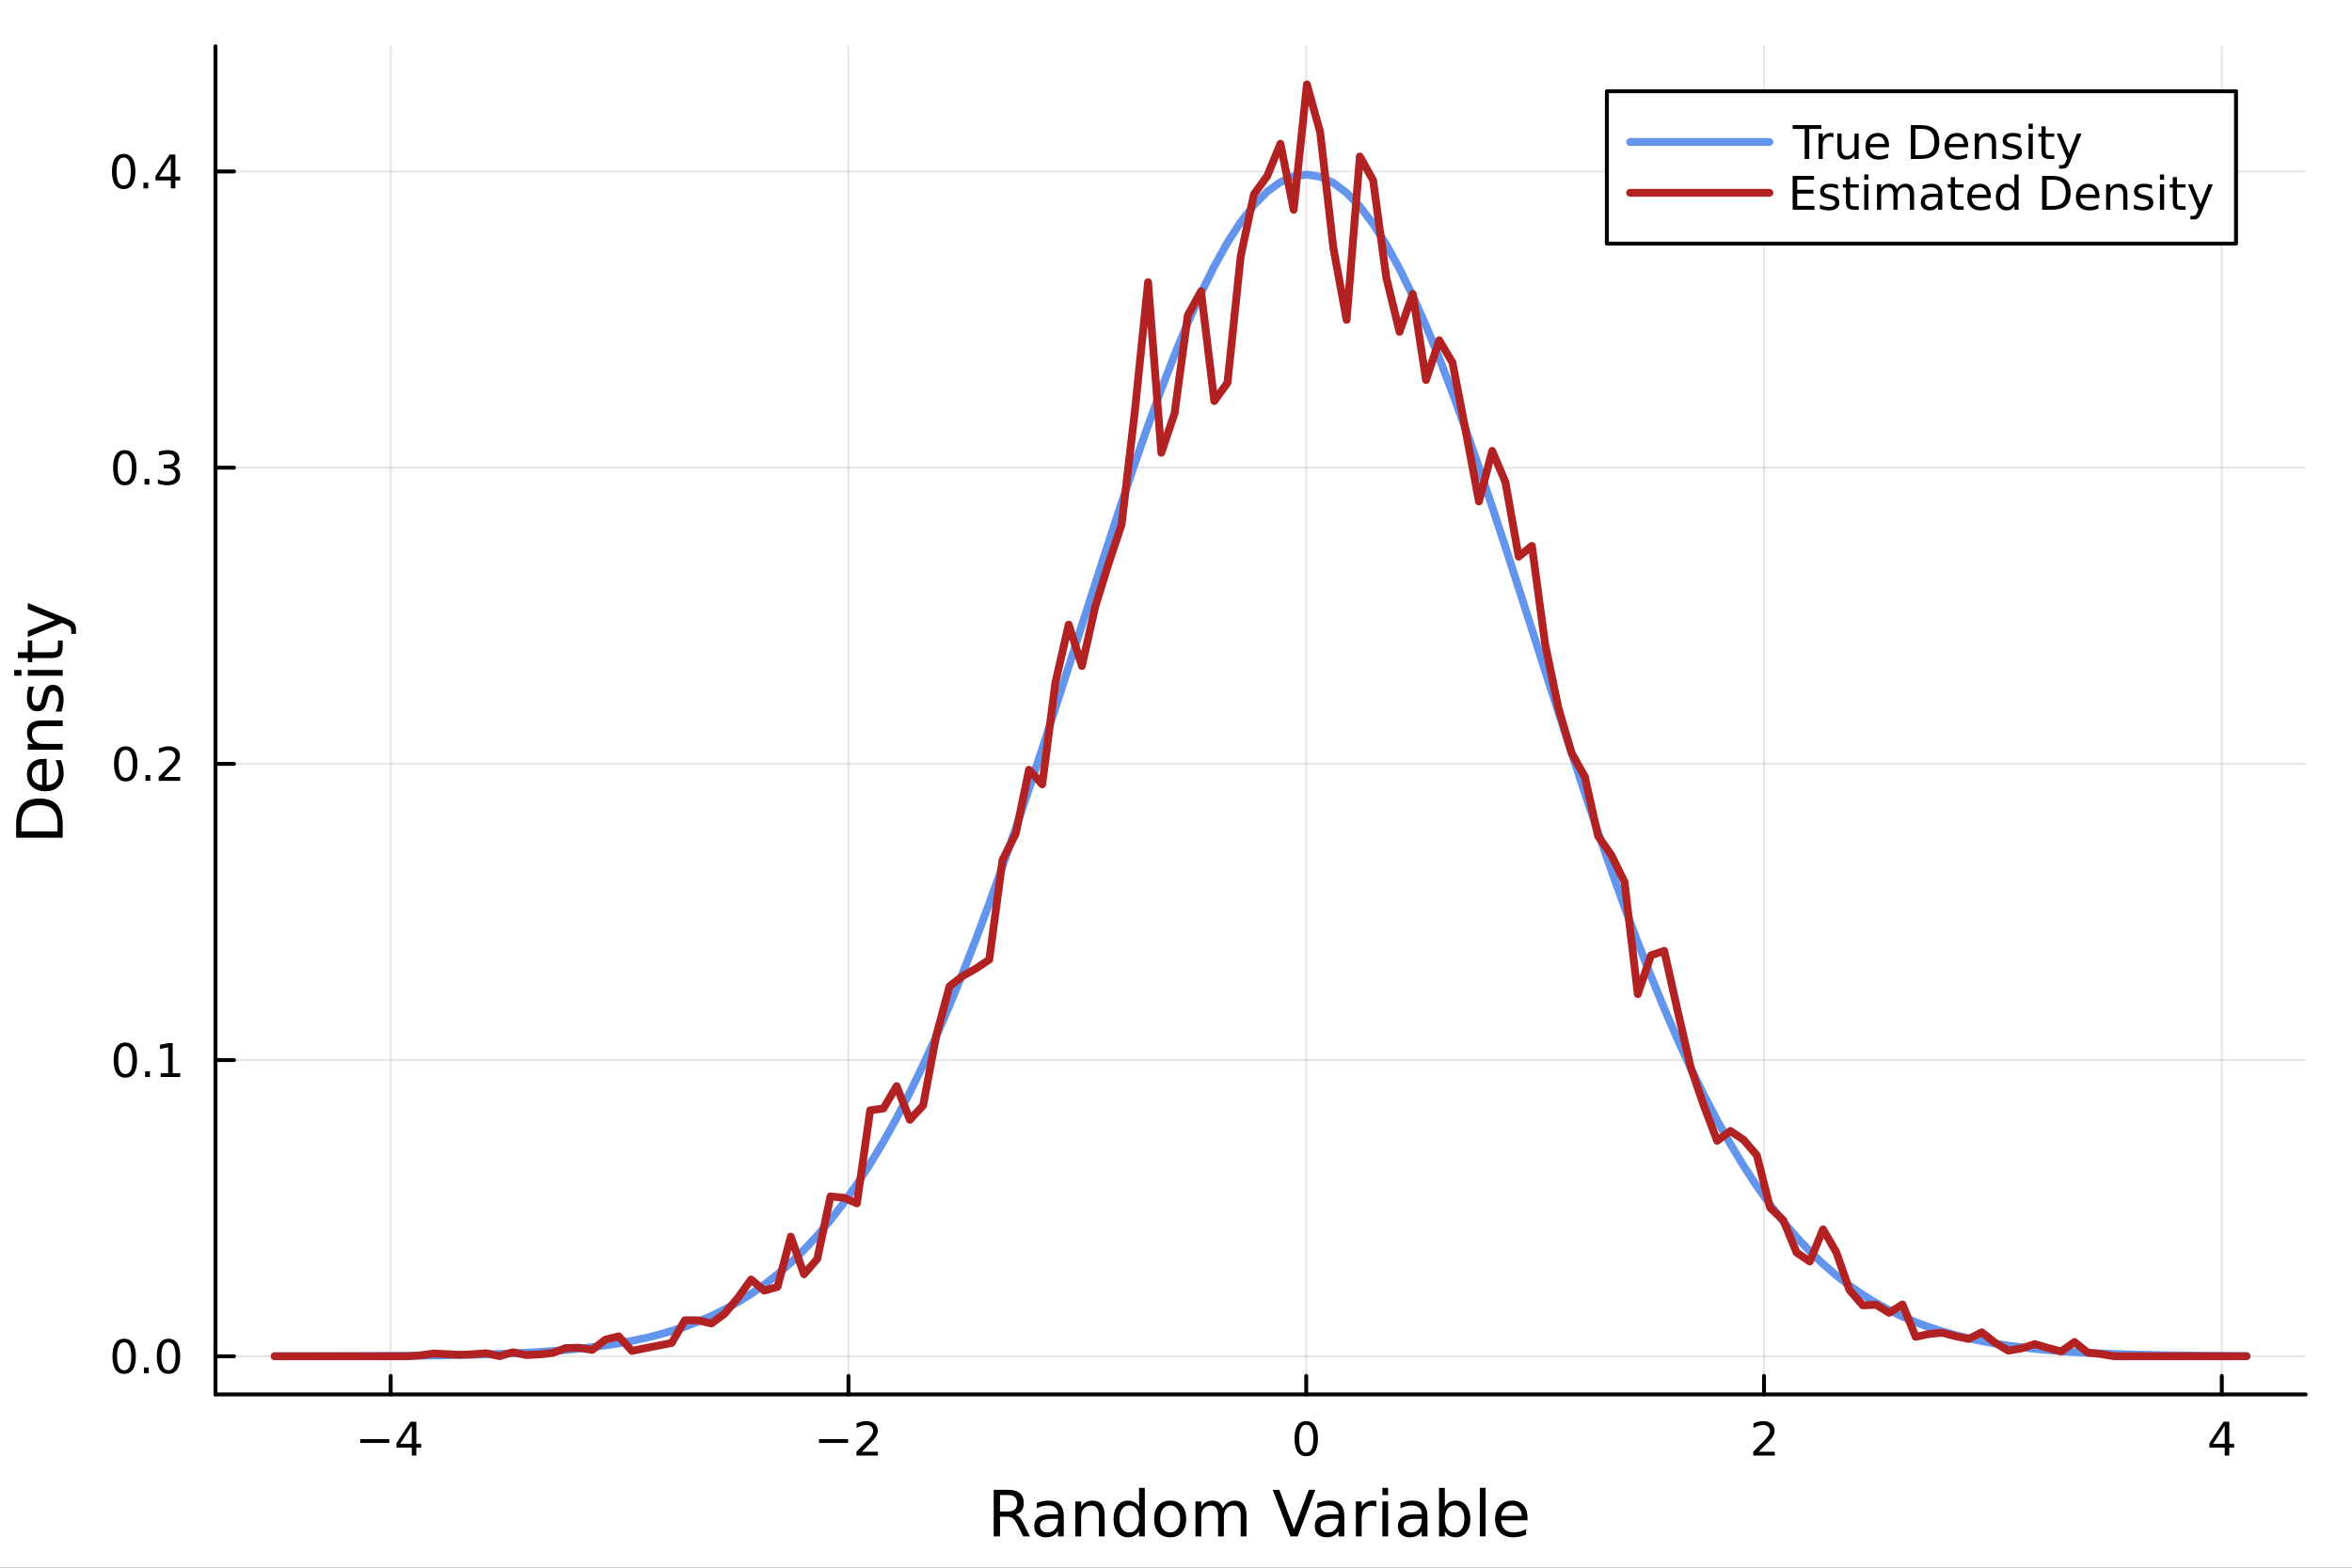 <?xml version="1.0" encoding="utf-8"?>
<svg xmlns="http://www.w3.org/2000/svg" xmlns:xlink="http://www.w3.org/1999/xlink" width="600" height="400" viewBox="0 0 2400 1600">
<rect x="0" y="0" width="2400" height="1600" fill="#333333" stroke="none"/>
<defs>
  <clipPath id="clip230">
    <rect x="0" y="0" width="2400" height="1600"/>
  </clipPath>
</defs>
<path clip-path="url(#clip230)" d="M0 1600 L2400 1600 L2400 0 L0 0  Z" fill="#ffffff" fill-rule="evenodd" fill-opacity="1"/>
<defs>
  <clipPath id="clip231">
    <rect x="480" y="0" width="1681" height="1600"/>
  </clipPath>
</defs>
<path clip-path="url(#clip230)" d="M219.866 1423.18 L2352.76 1423.18 L2352.76 47.244 L219.866 47.244  Z" fill="#ffffff" fill-rule="evenodd" fill-opacity="1"/>
<defs>
  <clipPath id="clip232">
    <rect x="219" y="47" width="2134" height="1377"/>
  </clipPath>
</defs>
<polyline clip-path="url(#clip232)" style="stroke:#000000; stroke-linecap:round; stroke-linejoin:round; stroke-width:2; stroke-opacity:0.1; fill:none" points="398.667,1423.18 398.667,47.244 "/>
<polyline clip-path="url(#clip232)" style="stroke:#000000; stroke-linecap:round; stroke-linejoin:round; stroke-width:2; stroke-opacity:0.1; fill:none" points="865.781,1423.18 865.781,47.244 "/>
<polyline clip-path="url(#clip232)" style="stroke:#000000; stroke-linecap:round; stroke-linejoin:round; stroke-width:2; stroke-opacity:0.1; fill:none" points="1332.9,1423.18 1332.9,47.244 "/>
<polyline clip-path="url(#clip232)" style="stroke:#000000; stroke-linecap:round; stroke-linejoin:round; stroke-width:2; stroke-opacity:0.1; fill:none" points="1800.01,1423.18 1800.01,47.244 "/>
<polyline clip-path="url(#clip232)" style="stroke:#000000; stroke-linecap:round; stroke-linejoin:round; stroke-width:2; stroke-opacity:0.1; fill:none" points="2267.12,1423.18 2267.12,47.244 "/>
<polyline clip-path="url(#clip232)" style="stroke:#000000; stroke-linecap:round; stroke-linejoin:round; stroke-width:2; stroke-opacity:0.1; fill:none" points="219.866,1384.24 2352.76,1384.24 "/>
<polyline clip-path="url(#clip232)" style="stroke:#000000; stroke-linecap:round; stroke-linejoin:round; stroke-width:2; stroke-opacity:0.1; fill:none" points="219.866,1081.93 2352.76,1081.93 "/>
<polyline clip-path="url(#clip232)" style="stroke:#000000; stroke-linecap:round; stroke-linejoin:round; stroke-width:2; stroke-opacity:0.1; fill:none" points="219.866,779.617 2352.76,779.617 "/>
<polyline clip-path="url(#clip232)" style="stroke:#000000; stroke-linecap:round; stroke-linejoin:round; stroke-width:2; stroke-opacity:0.1; fill:none" points="219.866,477.306 2352.76,477.306 "/>
<polyline clip-path="url(#clip232)" style="stroke:#000000; stroke-linecap:round; stroke-linejoin:round; stroke-width:2; stroke-opacity:0.1; fill:none" points="219.866,174.995 2352.76,174.995 "/>
<polyline clip-path="url(#clip230)" style="stroke:#000000; stroke-linecap:round; stroke-linejoin:round; stroke-width:4; stroke-opacity:1; fill:none" points="219.866,1423.18 2352.76,1423.18 "/>
<polyline clip-path="url(#clip230)" style="stroke:#000000; stroke-linecap:round; stroke-linejoin:round; stroke-width:4; stroke-opacity:1; fill:none" points="398.667,1423.18 398.667,1404.28 "/>
<polyline clip-path="url(#clip230)" style="stroke:#000000; stroke-linecap:round; stroke-linejoin:round; stroke-width:4; stroke-opacity:1; fill:none" points="865.781,1423.18 865.781,1404.28 "/>
<polyline clip-path="url(#clip230)" style="stroke:#000000; stroke-linecap:round; stroke-linejoin:round; stroke-width:4; stroke-opacity:1; fill:none" points="1332.9,1423.18 1332.9,1404.28 "/>
<polyline clip-path="url(#clip230)" style="stroke:#000000; stroke-linecap:round; stroke-linejoin:round; stroke-width:4; stroke-opacity:1; fill:none" points="1800.01,1423.18 1800.01,1404.28 "/>
<polyline clip-path="url(#clip230)" style="stroke:#000000; stroke-linecap:round; stroke-linejoin:round; stroke-width:4; stroke-opacity:1; fill:none" points="2267.12,1423.18 2267.12,1404.28 "/>
<path clip-path="url(#clip230)" d="M367.568 1468.75 L397.243 1468.75 L397.243 1472.69 L367.568 1472.69 L367.568 1468.75 Z" fill="#000000" fill-rule="nonzero" fill-opacity="1" /><path clip-path="url(#clip230)" d="M420.183 1455.09 L408.378 1473.54 L420.183 1473.54 L420.183 1455.09 M418.956 1451.02 L424.836 1451.02 L424.836 1473.54 L429.766 1473.54 L429.766 1477.43 L424.836 1477.43 L424.836 1485.58 L420.183 1485.58 L420.183 1477.43 L404.581 1477.43 L404.581 1472.92 L418.956 1451.02 Z" fill="#000000" fill-rule="nonzero" fill-opacity="1" /><path clip-path="url(#clip230)" d="M835.723 1468.75 L865.399 1468.75 L865.399 1472.69 L835.723 1472.69 L835.723 1468.75 Z" fill="#000000" fill-rule="nonzero" fill-opacity="1" /><path clip-path="url(#clip230)" d="M879.519 1481.64 L895.839 1481.64 L895.839 1485.58 L873.894 1485.58 L873.894 1481.64 Q876.556 1478.89 881.14 1474.26 Q885.746 1469.61 886.927 1468.27 Q889.172 1465.74 890.052 1464.01 Q890.955 1462.25 890.955 1460.56 Q890.955 1457.8 889.01 1456.07 Q887.089 1454.33 883.987 1454.33 Q881.788 1454.33 879.334 1455.09 Q876.904 1455.86 874.126 1457.41 L874.126 1452.69 Q876.95 1451.55 879.404 1450.97 Q881.857 1450.39 883.894 1450.39 Q889.265 1450.39 892.459 1453.08 Q895.654 1455.77 895.654 1460.26 Q895.654 1462.39 894.843 1464.31 Q894.056 1466.2 891.95 1468.8 Q891.371 1469.47 888.269 1472.69 Q885.167 1475.88 879.519 1481.64 Z" fill="#000000" fill-rule="nonzero" fill-opacity="1" /><path clip-path="url(#clip230)" d="M1332.9 1454.1 Q1329.28 1454.1 1327.46 1457.66 Q1325.65 1461.2 1325.65 1468.33 Q1325.65 1475.44 1327.46 1479.01 Q1329.28 1482.55 1332.9 1482.55 Q1336.53 1482.55 1338.33 1479.01 Q1340.16 1475.44 1340.16 1468.33 Q1340.16 1461.2 1338.33 1457.66 Q1336.53 1454.1 1332.9 1454.1 M1332.9 1450.39 Q1338.71 1450.39 1341.76 1455 Q1344.84 1459.58 1344.84 1468.33 Q1344.84 1477.06 1341.76 1481.67 Q1338.71 1486.25 1332.9 1486.25 Q1327.08 1486.25 1324.01 1481.67 Q1320.95 1477.06 1320.95 1468.33 Q1320.95 1459.58 1324.01 1455 Q1327.08 1450.39 1332.9 1450.39 Z" fill="#000000" fill-rule="nonzero" fill-opacity="1" /><path clip-path="url(#clip230)" d="M1794.66 1481.64 L1810.98 1481.64 L1810.98 1485.58 L1789.04 1485.58 L1789.04 1481.64 Q1791.7 1478.89 1796.28 1474.26 Q1800.89 1469.61 1802.07 1468.27 Q1804.31 1465.74 1805.19 1464.01 Q1806.1 1462.25 1806.1 1460.56 Q1806.1 1457.8 1804.15 1456.07 Q1802.23 1454.33 1799.13 1454.33 Q1796.93 1454.33 1794.48 1455.09 Q1792.05 1455.86 1789.27 1457.41 L1789.27 1452.69 Q1792.09 1451.55 1794.55 1450.97 Q1797 1450.39 1799.04 1450.39 Q1804.41 1450.39 1807.6 1453.08 Q1810.8 1455.77 1810.8 1460.26 Q1810.8 1462.39 1809.99 1464.31 Q1809.2 1466.2 1807.09 1468.8 Q1806.51 1469.47 1803.41 1472.69 Q1800.31 1475.88 1794.66 1481.64 Z" fill="#000000" fill-rule="nonzero" fill-opacity="1" /><path clip-path="url(#clip230)" d="M2270.13 1455.09 L2258.33 1473.54 L2270.13 1473.54 L2270.13 1455.09 M2268.91 1451.02 L2274.79 1451.02 L2274.79 1473.54 L2279.72 1473.54 L2279.72 1477.43 L2274.79 1477.43 L2274.79 1485.58 L2270.13 1485.58 L2270.13 1477.43 L2254.53 1477.43 L2254.53 1472.92 L2268.91 1451.02 Z" fill="#000000" fill-rule="nonzero" fill-opacity="1" /><path clip-path="url(#clip230)" d="M1036.52 1545.76 Q1038.59 1546.46 1040.53 1548.76 Q1042.5 1551.05 1044.48 1555.06 L1051 1568.04 L1044.1 1568.04 L1038.02 1555.85 Q1035.66 1551.08 1033.43 1549.52 Q1031.24 1547.96 1027.42 1547.96 L1020.42 1547.96 L1020.42 1568.04 L1013.99 1568.04 L1013.99 1520.52 L1028.5 1520.52 Q1036.65 1520.52 1040.66 1523.93 Q1044.67 1527.34 1044.67 1534.21 Q1044.67 1538.7 1042.57 1541.66 Q1040.5 1544.62 1036.52 1545.76 M1020.42 1525.81 L1020.42 1542.68 L1028.5 1542.68 Q1033.15 1542.68 1035.5 1540.54 Q1037.89 1538.38 1037.89 1534.21 Q1037.89 1530.04 1035.5 1527.94 Q1033.15 1525.81 1028.5 1525.81 L1020.42 1525.81 Z" fill="#000000" fill-rule="nonzero" fill-opacity="1" /><path clip-path="url(#clip230)" d="M1073.79 1550.12 Q1066.69 1550.12 1063.96 1551.75 Q1061.22 1553.37 1061.22 1557.29 Q1061.22 1560.4 1063.26 1562.25 Q1065.33 1564.07 1068.86 1564.07 Q1073.73 1564.07 1076.66 1560.63 Q1079.62 1557.16 1079.62 1551.43 L1079.62 1550.12 L1073.79 1550.12 M1085.47 1547.71 L1085.47 1568.04 L1079.62 1568.04 L1079.62 1562.63 Q1077.61 1565.88 1074.62 1567.44 Q1071.63 1568.97 1067.3 1568.97 Q1061.82 1568.97 1058.58 1565.91 Q1055.36 1562.82 1055.36 1557.67 Q1055.36 1551.65 1059.37 1548.6 Q1063.42 1545.54 1071.4 1545.54 L1079.62 1545.54 L1079.62 1544.97 Q1079.62 1540.93 1076.94 1538.73 Q1074.3 1536.5 1069.5 1536.5 Q1066.44 1536.5 1063.54 1537.23 Q1060.65 1537.97 1057.97 1539.43 L1057.97 1534.02 Q1061.19 1532.78 1064.21 1532.17 Q1067.24 1531.54 1070.1 1531.54 Q1077.83 1531.54 1081.65 1535.55 Q1085.47 1539.56 1085.47 1547.71 Z" fill="#000000" fill-rule="nonzero" fill-opacity="1" /><path clip-path="url(#clip230)" d="M1127.17 1546.53 L1127.17 1568.04 L1121.31 1568.04 L1121.31 1546.72 Q1121.31 1541.66 1119.34 1539.14 Q1117.37 1536.63 1113.42 1536.63 Q1108.68 1536.63 1105.94 1539.65 Q1103.2 1542.68 1103.2 1547.9 L1103.2 1568.04 L1097.31 1568.04 L1097.31 1532.4 L1103.2 1532.4 L1103.2 1537.93 Q1105.3 1534.72 1108.13 1533.13 Q1111 1531.54 1114.72 1531.54 Q1120.87 1531.54 1124.02 1535.36 Q1127.17 1539.14 1127.17 1546.53 Z" fill="#000000" fill-rule="nonzero" fill-opacity="1" /><path clip-path="url(#clip230)" d="M1162.31 1537.81 L1162.31 1518.52 L1168.16 1518.52 L1168.16 1568.04 L1162.31 1568.04 L1162.31 1562.7 Q1160.46 1565.88 1157.63 1567.44 Q1154.83 1568.97 1150.88 1568.97 Q1144.42 1568.97 1140.35 1563.81 Q1136.3 1558.65 1136.3 1550.25 Q1136.3 1541.85 1140.35 1536.69 Q1144.42 1531.54 1150.88 1531.54 Q1154.83 1531.54 1157.63 1533.1 Q1160.46 1534.62 1162.31 1537.81 M1142.35 1550.25 Q1142.35 1556.71 1144.99 1560.4 Q1147.67 1564.07 1152.31 1564.07 Q1156.96 1564.07 1159.63 1560.4 Q1162.31 1556.71 1162.31 1550.25 Q1162.31 1543.79 1159.63 1540.13 Q1156.96 1536.44 1152.31 1536.44 Q1147.67 1536.44 1144.99 1540.13 Q1142.35 1543.79 1142.35 1550.25 Z" fill="#000000" fill-rule="nonzero" fill-opacity="1" /><path clip-path="url(#clip230)" d="M1194.04 1536.5 Q1189.33 1536.5 1186.59 1540.19 Q1183.86 1543.85 1183.86 1550.25 Q1183.86 1556.65 1186.56 1560.34 Q1189.3 1564 1194.04 1564 Q1198.72 1564 1201.46 1560.31 Q1204.19 1556.62 1204.19 1550.25 Q1204.19 1543.92 1201.46 1540.23 Q1198.72 1536.5 1194.04 1536.5 M1194.04 1531.54 Q1201.68 1531.54 1206.04 1536.5 Q1210.4 1541.47 1210.4 1550.25 Q1210.4 1559 1206.04 1564 Q1201.68 1568.97 1194.04 1568.97 Q1186.37 1568.97 1182.01 1564 Q1177.68 1559 1177.68 1550.25 Q1177.68 1541.47 1182.01 1536.5 Q1186.37 1531.54 1194.04 1531.54 Z" fill="#000000" fill-rule="nonzero" fill-opacity="1" /><path clip-path="url(#clip230)" d="M1247.86 1539.24 Q1250.06 1535.29 1253.11 1533.41 Q1256.17 1531.54 1260.31 1531.54 Q1265.88 1531.54 1268.9 1535.45 Q1271.92 1539.33 1271.92 1546.53 L1271.92 1568.04 L1266.04 1568.04 L1266.04 1546.72 Q1266.04 1541.59 1264.22 1539.11 Q1262.41 1536.63 1258.68 1536.63 Q1254.13 1536.63 1251.49 1539.65 Q1248.85 1542.68 1248.85 1547.9 L1248.85 1568.04 L1242.96 1568.04 L1242.96 1546.72 Q1242.96 1541.56 1241.15 1539.11 Q1239.33 1536.63 1235.54 1536.63 Q1231.06 1536.63 1228.41 1539.68 Q1225.77 1542.71 1225.77 1547.9 L1225.77 1568.04 L1219.88 1568.04 L1219.88 1532.4 L1225.77 1532.4 L1225.77 1537.93 Q1227.78 1534.66 1230.58 1533.1 Q1233.38 1531.54 1237.23 1531.54 Q1241.11 1531.54 1243.82 1533.51 Q1246.56 1535.48 1247.86 1539.24 Z" fill="#000000" fill-rule="nonzero" fill-opacity="1" /><path clip-path="url(#clip230)" d="M1316.83 1568.04 L1298.69 1520.52 L1305.41 1520.52 L1320.46 1560.53 L1335.55 1520.52 L1342.23 1520.52 L1324.12 1568.04 L1316.83 1568.04 Z" fill="#000000" fill-rule="nonzero" fill-opacity="1" /><path clip-path="url(#clip230)" d="M1360.06 1550.12 Q1352.96 1550.12 1350.22 1551.75 Q1347.49 1553.37 1347.49 1557.29 Q1347.49 1560.4 1349.52 1562.25 Q1351.59 1564.07 1355.12 1564.07 Q1359.99 1564.07 1362.92 1560.63 Q1365.88 1557.16 1365.88 1551.43 L1365.88 1550.12 L1360.06 1550.12 M1371.74 1547.71 L1371.74 1568.04 L1365.88 1568.04 L1365.88 1562.63 Q1363.88 1565.88 1360.89 1567.44 Q1357.89 1568.97 1353.56 1568.97 Q1348.09 1568.97 1344.84 1565.91 Q1341.63 1562.82 1341.63 1557.67 Q1341.63 1551.65 1345.64 1548.6 Q1349.68 1545.54 1357.67 1545.54 L1365.88 1545.54 L1365.88 1544.97 Q1365.88 1540.93 1363.21 1538.73 Q1360.57 1536.5 1355.76 1536.5 Q1352.71 1536.5 1349.81 1537.23 Q1346.91 1537.97 1344.24 1539.43 L1344.24 1534.02 Q1347.45 1532.78 1350.48 1532.17 Q1353.5 1531.54 1356.37 1531.54 Q1364.1 1531.54 1367.92 1535.55 Q1371.74 1539.56 1371.74 1547.71 Z" fill="#000000" fill-rule="nonzero" fill-opacity="1" /><path clip-path="url(#clip230)" d="M1404.46 1537.87 Q1403.47 1537.3 1402.29 1537.04 Q1401.15 1536.76 1399.75 1536.76 Q1394.78 1536.76 1392.11 1540 Q1389.47 1543.22 1389.47 1549.27 L1389.47 1568.04 L1383.58 1568.04 L1383.58 1532.4 L1389.47 1532.4 L1389.47 1537.93 Q1391.31 1534.69 1394.27 1533.13 Q1397.23 1531.54 1401.47 1531.54 Q1402.07 1531.54 1402.8 1531.63 Q1403.54 1531.7 1404.43 1531.85 L1404.46 1537.87 Z" fill="#000000" fill-rule="nonzero" fill-opacity="1" /><path clip-path="url(#clip230)" d="M1410.6 1532.4 L1416.46 1532.4 L1416.46 1568.04 L1410.6 1568.04 L1410.6 1532.4 M1410.6 1518.52 L1416.46 1518.52 L1416.46 1525.93 L1410.6 1525.93 L1410.6 1518.52 Z" fill="#000000" fill-rule="nonzero" fill-opacity="1" /><path clip-path="url(#clip230)" d="M1444.91 1550.12 Q1437.81 1550.12 1435.08 1551.75 Q1432.34 1553.37 1432.34 1557.29 Q1432.34 1560.4 1434.38 1562.25 Q1436.45 1564.07 1439.98 1564.07 Q1444.85 1564.07 1447.78 1560.63 Q1450.74 1557.16 1450.74 1551.43 L1450.74 1550.12 L1444.91 1550.12 M1456.59 1547.71 L1456.59 1568.04 L1450.74 1568.04 L1450.74 1562.63 Q1448.73 1565.88 1445.74 1567.44 Q1442.75 1568.97 1438.42 1568.97 Q1432.95 1568.97 1429.7 1565.91 Q1426.48 1562.82 1426.48 1557.67 Q1426.48 1551.65 1430.49 1548.6 Q1434.54 1545.54 1442.53 1545.54 L1450.74 1545.54 L1450.74 1544.97 Q1450.74 1540.93 1448.06 1538.73 Q1445.42 1536.5 1440.62 1536.5 Q1437.56 1536.5 1434.66 1537.23 Q1431.77 1537.97 1429.09 1539.43 L1429.09 1534.02 Q1432.31 1532.78 1435.33 1532.17 Q1438.36 1531.54 1441.22 1531.54 Q1448.95 1531.54 1452.77 1535.55 Q1456.59 1539.56 1456.59 1547.71 Z" fill="#000000" fill-rule="nonzero" fill-opacity="1" /><path clip-path="url(#clip230)" d="M1494.25 1550.25 Q1494.25 1543.79 1491.57 1540.13 Q1488.93 1536.44 1484.28 1536.44 Q1479.64 1536.44 1476.96 1540.13 Q1474.32 1543.79 1474.32 1550.25 Q1474.32 1556.71 1476.96 1560.4 Q1479.64 1564.07 1484.28 1564.07 Q1488.93 1564.07 1491.57 1560.4 Q1494.25 1556.71 1494.25 1550.25 M1474.32 1537.81 Q1476.17 1534.62 1478.97 1533.1 Q1481.8 1531.54 1485.72 1531.54 Q1492.21 1531.54 1496.25 1536.69 Q1500.33 1541.85 1500.33 1550.25 Q1500.33 1558.65 1496.25 1563.81 Q1492.21 1568.97 1485.72 1568.97 Q1481.8 1568.97 1478.97 1567.44 Q1476.17 1565.88 1474.32 1562.7 L1474.32 1568.04 L1468.43 1568.04 L1468.43 1518.52 L1474.32 1518.52 L1474.32 1537.81 Z" fill="#000000" fill-rule="nonzero" fill-opacity="1" /><path clip-path="url(#clip230)" d="M1510.03 1518.52 L1515.89 1518.52 L1515.89 1568.04 L1510.03 1568.04 L1510.03 1518.52 Z" fill="#000000" fill-rule="nonzero" fill-opacity="1" /><path clip-path="url(#clip230)" d="M1558.64 1548.76 L1558.64 1551.62 L1531.71 1551.62 Q1532.09 1557.67 1535.34 1560.85 Q1538.62 1564 1544.44 1564 Q1547.81 1564 1550.97 1563.17 Q1554.15 1562.35 1557.27 1560.69 L1557.27 1566.23 Q1554.12 1567.57 1550.81 1568.27 Q1547.5 1568.97 1544.09 1568.97 Q1535.56 1568.97 1530.56 1564 Q1525.6 1559.04 1525.6 1550.57 Q1525.6 1541.82 1530.31 1536.69 Q1535.05 1531.54 1543.07 1531.54 Q1550.27 1531.54 1554.43 1536.18 Q1558.64 1540.8 1558.64 1548.76 M1552.78 1547.04 Q1552.72 1542.23 1550.07 1539.37 Q1547.46 1536.5 1543.14 1536.5 Q1538.23 1536.5 1535.27 1539.27 Q1532.35 1542.04 1531.9 1547.07 L1552.78 1547.04 Z" fill="#000000" fill-rule="nonzero" fill-opacity="1" /><polyline clip-path="url(#clip230)" style="stroke:#000000; stroke-linecap:round; stroke-linejoin:round; stroke-width:4; stroke-opacity:1; fill:none" points="219.866,1423.18 219.866,47.244 "/>
<polyline clip-path="url(#clip230)" style="stroke:#000000; stroke-linecap:round; stroke-linejoin:round; stroke-width:4; stroke-opacity:1; fill:none" points="219.866,1384.24 238.764,1384.24 "/>
<polyline clip-path="url(#clip230)" style="stroke:#000000; stroke-linecap:round; stroke-linejoin:round; stroke-width:4; stroke-opacity:1; fill:none" points="219.866,1081.93 238.764,1081.93 "/>
<polyline clip-path="url(#clip230)" style="stroke:#000000; stroke-linecap:round; stroke-linejoin:round; stroke-width:4; stroke-opacity:1; fill:none" points="219.866,779.617 238.764,779.617 "/>
<polyline clip-path="url(#clip230)" style="stroke:#000000; stroke-linecap:round; stroke-linejoin:round; stroke-width:4; stroke-opacity:1; fill:none" points="219.866,477.306 238.764,477.306 "/>
<polyline clip-path="url(#clip230)" style="stroke:#000000; stroke-linecap:round; stroke-linejoin:round; stroke-width:4; stroke-opacity:1; fill:none" points="219.866,174.995 238.764,174.995 "/>
<path clip-path="url(#clip230)" d="M126.691 1370.04 Q123.08 1370.04 121.251 1373.6 Q119.445 1377.14 119.445 1384.27 Q119.445 1391.38 121.251 1394.94 Q123.08 1398.49 126.691 1398.49 Q130.325 1398.49 132.13 1394.94 Q133.959 1391.38 133.959 1384.27 Q133.959 1377.14 132.13 1373.6 Q130.325 1370.04 126.691 1370.04 M126.691 1366.33 Q132.501 1366.33 135.556 1370.94 Q138.635 1375.52 138.635 1384.27 Q138.635 1393 135.556 1397.61 Q132.501 1402.19 126.691 1402.19 Q120.88 1402.19 117.802 1397.61 Q114.746 1393 114.746 1384.27 Q114.746 1375.52 117.802 1370.94 Q120.88 1366.33 126.691 1366.33 Z" fill="#000000" fill-rule="nonzero" fill-opacity="1" /><path clip-path="url(#clip230)" d="M146.853 1395.64 L151.737 1395.64 L151.737 1401.52 L146.853 1401.52 L146.853 1395.64 Z" fill="#000000" fill-rule="nonzero" fill-opacity="1" /><path clip-path="url(#clip230)" d="M171.922 1370.04 Q168.311 1370.04 166.482 1373.6 Q164.677 1377.14 164.677 1384.27 Q164.677 1391.38 166.482 1394.94 Q168.311 1398.49 171.922 1398.49 Q175.556 1398.49 177.362 1394.94 Q179.19 1391.38 179.19 1384.27 Q179.19 1377.14 177.362 1373.6 Q175.556 1370.04 171.922 1370.04 M171.922 1366.33 Q177.732 1366.33 180.788 1370.94 Q183.866 1375.52 183.866 1384.27 Q183.866 1393 180.788 1397.61 Q177.732 1402.19 171.922 1402.19 Q166.112 1402.19 163.033 1397.61 Q159.978 1393 159.978 1384.27 Q159.978 1375.52 163.033 1370.94 Q166.112 1366.33 171.922 1366.33 Z" fill="#000000" fill-rule="nonzero" fill-opacity="1" /><path clip-path="url(#clip230)" d="M127.917 1067.73 Q124.306 1067.73 122.478 1071.29 Q120.672 1074.83 120.672 1081.96 Q120.672 1089.07 122.478 1092.63 Q124.306 1096.18 127.917 1096.18 Q131.552 1096.18 133.357 1092.63 Q135.186 1089.07 135.186 1081.96 Q135.186 1074.83 133.357 1071.29 Q131.552 1067.73 127.917 1067.73 M127.917 1064.02 Q133.728 1064.02 136.783 1068.63 Q139.862 1073.21 139.862 1081.96 Q139.862 1090.69 136.783 1095.3 Q133.728 1099.88 127.917 1099.88 Q122.107 1099.88 119.029 1095.3 Q115.973 1090.69 115.973 1081.96 Q115.973 1073.21 119.029 1068.63 Q122.107 1064.02 127.917 1064.02 Z" fill="#000000" fill-rule="nonzero" fill-opacity="1" /><path clip-path="url(#clip230)" d="M148.079 1093.33 L152.964 1093.33 L152.964 1099.21 L148.079 1099.21 L148.079 1093.33 Z" fill="#000000" fill-rule="nonzero" fill-opacity="1" /><path clip-path="url(#clip230)" d="M163.959 1095.27 L171.598 1095.27 L171.598 1068.91 L163.288 1070.57 L163.288 1066.31 L171.552 1064.65 L176.227 1064.65 L176.227 1095.27 L183.866 1095.27 L183.866 1099.21 L163.959 1099.21 L163.959 1095.27 Z" fill="#000000" fill-rule="nonzero" fill-opacity="1" /><path clip-path="url(#clip230)" d="M128.288 765.416 Q124.677 765.416 122.848 768.981 Q121.043 772.522 121.043 779.652 Q121.043 786.758 122.848 790.323 Q124.677 793.865 128.288 793.865 Q131.922 793.865 133.728 790.323 Q135.556 786.758 135.556 779.652 Q135.556 772.522 133.728 768.981 Q131.922 765.416 128.288 765.416 M128.288 761.712 Q134.098 761.712 137.154 766.319 Q140.232 770.902 140.232 779.652 Q140.232 788.379 137.154 792.985 Q134.098 797.569 128.288 797.569 Q122.478 797.569 119.399 792.985 Q116.343 788.379 116.343 779.652 Q116.343 770.902 119.399 766.319 Q122.478 761.712 128.288 761.712 Z" fill="#000000" fill-rule="nonzero" fill-opacity="1" /><path clip-path="url(#clip230)" d="M148.45 791.018 L153.334 791.018 L153.334 796.897 L148.45 796.897 L148.45 791.018 Z" fill="#000000" fill-rule="nonzero" fill-opacity="1" /><path clip-path="url(#clip230)" d="M167.547 792.962 L183.866 792.962 L183.866 796.897 L161.922 796.897 L161.922 792.962 Q164.584 790.207 169.167 785.578 Q173.774 780.925 174.954 779.582 Q177.2 777.059 178.079 775.323 Q178.982 773.564 178.982 771.874 Q178.982 769.12 177.038 767.383 Q175.116 765.647 172.014 765.647 Q169.815 765.647 167.362 766.411 Q164.931 767.175 162.153 768.726 L162.153 764.004 Q164.977 762.87 167.431 762.291 Q169.885 761.712 171.922 761.712 Q177.292 761.712 180.487 764.397 Q183.681 767.083 183.681 771.573 Q183.681 773.703 182.871 775.624 Q182.084 777.522 179.977 780.115 Q179.399 780.786 176.297 784.004 Q173.195 787.198 167.547 792.962 Z" fill="#000000" fill-rule="nonzero" fill-opacity="1" /><path clip-path="url(#clip230)" d="M127.339 463.105 Q123.728 463.105 121.899 466.67 Q120.093 470.211 120.093 477.341 Q120.093 484.448 121.899 488.012 Q123.728 491.554 127.339 491.554 Q130.973 491.554 132.779 488.012 Q134.607 484.448 134.607 477.341 Q134.607 470.211 132.779 466.67 Q130.973 463.105 127.339 463.105 M127.339 459.401 Q133.149 459.401 136.204 464.008 Q139.283 468.591 139.283 477.341 Q139.283 486.068 136.204 490.674 Q133.149 495.258 127.339 495.258 Q121.529 495.258 118.45 490.674 Q115.394 486.068 115.394 477.341 Q115.394 468.591 118.45 464.008 Q121.529 459.401 127.339 459.401 Z" fill="#000000" fill-rule="nonzero" fill-opacity="1" /><path clip-path="url(#clip230)" d="M147.501 488.707 L152.385 488.707 L152.385 494.586 L147.501 494.586 L147.501 488.707 Z" fill="#000000" fill-rule="nonzero" fill-opacity="1" /><path clip-path="url(#clip230)" d="M176.737 475.952 Q180.093 476.67 181.968 478.938 Q183.866 481.207 183.866 484.54 Q183.866 489.656 180.348 492.457 Q176.829 495.258 170.348 495.258 Q168.172 495.258 165.857 494.818 Q163.565 494.401 161.112 493.545 L161.112 489.031 Q163.056 490.165 165.371 490.744 Q167.686 491.322 170.209 491.322 Q174.607 491.322 176.899 489.586 Q179.214 487.85 179.214 484.54 Q179.214 481.485 177.061 479.772 Q174.931 478.036 171.112 478.036 L167.084 478.036 L167.084 474.193 L171.297 474.193 Q174.746 474.193 176.575 472.827 Q178.403 471.438 178.403 468.846 Q178.403 466.184 176.505 464.772 Q174.63 463.337 171.112 463.337 Q169.19 463.337 166.991 463.753 Q164.792 464.17 162.153 465.049 L162.153 460.883 Q164.815 460.142 167.13 459.772 Q169.468 459.401 171.528 459.401 Q176.852 459.401 179.954 461.832 Q183.056 464.239 183.056 468.36 Q183.056 471.23 181.413 473.221 Q179.769 475.188 176.737 475.952 Z" fill="#000000" fill-rule="nonzero" fill-opacity="1" /><path clip-path="url(#clip230)" d="M126.205 160.794 Q122.593 160.794 120.765 164.359 Q118.959 167.901 118.959 175.03 Q118.959 182.137 120.765 185.701 Q122.593 189.243 126.205 189.243 Q129.839 189.243 131.644 185.701 Q133.473 182.137 133.473 175.03 Q133.473 167.901 131.644 164.359 Q129.839 160.794 126.205 160.794 M126.205 157.09 Q132.015 157.09 135.07 161.697 Q138.149 166.28 138.149 175.03 Q138.149 183.757 135.07 188.363 Q132.015 192.947 126.205 192.947 Q120.394 192.947 117.316 188.363 Q114.26 183.757 114.26 175.03 Q114.26 166.28 117.316 161.697 Q120.394 157.09 126.205 157.09 Z" fill="#000000" fill-rule="nonzero" fill-opacity="1" /><path clip-path="url(#clip230)" d="M146.366 186.396 L151.251 186.396 L151.251 192.275 L146.366 192.275 L146.366 186.396 Z" fill="#000000" fill-rule="nonzero" fill-opacity="1" /><path clip-path="url(#clip230)" d="M174.283 161.79 L162.477 180.239 L174.283 180.239 L174.283 161.79 M173.056 157.715 L178.936 157.715 L178.936 180.239 L183.866 180.239 L183.866 184.127 L178.936 184.127 L178.936 192.275 L174.283 192.275 L174.283 184.127 L158.681 184.127 L158.681 179.614 L173.056 157.715 Z" fill="#000000" fill-rule="nonzero" fill-opacity="1" /><path clip-path="url(#clip230)" d="M21.768 848.522 L58.721 848.522 L58.721 840.755 Q58.721 830.92 54.265 826.369 Q49.809 821.786 40.196 821.786 Q30.648 821.786 26.224 826.369 Q21.768 830.92 21.768 840.755 L21.768 848.522 M16.484 854.951 L16.484 841.742 Q16.484 827.928 22.245 821.467 Q27.974 815.006 40.196 815.006 Q52.482 815.006 58.243 821.499 Q64.004 827.992 64.004 841.742 L64.004 854.951 L16.484 854.951 Z" fill="#000000" fill-rule="nonzero" fill-opacity="1" /><path clip-path="url(#clip230)" d="M44.716 774.52 L47.581 774.52 L47.581 801.447 Q53.628 801.065 56.811 797.819 Q59.962 794.54 59.962 788.716 Q59.962 785.342 59.134 782.191 Q58.307 779.008 56.652 775.889 L62.19 775.889 Q63.527 779.04 64.227 782.35 Q64.927 785.66 64.927 789.066 Q64.927 797.596 59.962 802.593 Q54.997 807.558 46.53 807.558 Q37.777 807.558 32.653 802.848 Q27.497 798.105 27.497 790.084 Q27.497 782.891 32.144 778.722 Q36.759 774.52 44.716 774.52 M42.997 780.377 Q38.191 780.44 35.327 783.082 Q32.462 785.692 32.462 790.021 Q32.462 794.922 35.231 797.882 Q38 800.811 43.029 801.256 L42.997 780.377 Z" fill="#000000" fill-rule="nonzero" fill-opacity="1" /><path clip-path="url(#clip230)" d="M42.488 735.276 L64.004 735.276 L64.004 741.132 L42.679 741.132 Q37.618 741.132 35.104 743.105 Q32.589 745.079 32.589 749.026 Q32.589 753.768 35.613 756.505 Q38.637 759.243 43.857 759.243 L64.004 759.243 L64.004 765.131 L28.356 765.131 L28.356 759.243 L33.894 759.243 Q30.68 757.142 29.088 754.309 Q27.497 751.445 27.497 747.721 Q27.497 741.578 31.316 738.427 Q35.104 735.276 42.488 735.276 Z" fill="#000000" fill-rule="nonzero" fill-opacity="1" /><path clip-path="url(#clip230)" d="M29.407 700.869 L34.945 700.869 Q33.672 703.352 33.035 706.025 Q32.398 708.699 32.398 711.563 Q32.398 715.924 33.735 718.12 Q35.072 720.284 37.746 720.284 Q39.783 720.284 40.96 718.725 Q42.106 717.165 43.157 712.455 L43.602 710.449 Q44.939 704.211 47.39 701.601 Q49.809 698.959 54.169 698.959 Q59.134 698.959 62.031 702.906 Q64.927 706.821 64.927 713.696 Q64.927 716.56 64.354 719.68 Q63.813 722.767 62.699 726.204 L56.652 726.204 Q58.339 722.958 59.198 719.807 Q60.026 716.656 60.026 713.569 Q60.026 709.431 58.625 707.203 Q57.193 704.975 54.615 704.975 Q52.228 704.975 50.955 706.598 Q49.681 708.19 48.504 713.632 L48.026 715.669 Q46.88 721.112 44.525 723.531 Q42.138 725.95 38 725.95 Q32.971 725.95 30.234 722.385 Q27.497 718.82 27.497 712.264 Q27.497 709.017 27.974 706.153 Q28.452 703.288 29.407 700.869 Z" fill="#000000" fill-rule="nonzero" fill-opacity="1" /><path clip-path="url(#clip230)" d="M28.356 689.634 L28.356 683.777 L64.004 683.777 L64.004 689.634 L28.356 689.634 M14.479 689.634 L14.479 683.777 L21.895 683.777 L21.895 689.634 L14.479 689.634 Z" fill="#000000" fill-rule="nonzero" fill-opacity="1" /><path clip-path="url(#clip230)" d="M18.235 665.73 L28.356 665.73 L28.356 653.667 L32.908 653.667 L32.908 665.73 L52.259 665.73 Q56.62 665.73 57.861 664.553 Q59.103 663.343 59.103 659.683 L59.103 653.667 L64.004 653.667 L64.004 659.683 Q64.004 666.462 61.49 669.04 Q58.943 671.619 52.259 671.619 L32.908 671.619 L32.908 675.915 L28.356 675.915 L28.356 671.619 L18.235 671.619 L18.235 665.73 Z" fill="#000000" fill-rule="nonzero" fill-opacity="1" /><path clip-path="url(#clip230)" d="M67.314 631.133 Q73.68 633.615 75.622 635.971 Q77.563 638.326 77.563 642.273 L77.563 646.951 L72.662 646.951 L72.662 643.514 Q72.662 641.095 71.516 639.758 Q70.37 638.421 66.105 636.798 L63.431 635.748 L28.356 650.166 L28.356 643.96 L56.238 632.82 L28.356 621.68 L28.356 615.473 L67.314 631.133 Z" fill="#000000" fill-rule="nonzero" fill-opacity="1" /><polyline clip-path="url(#clip232)" style="stroke:#6495ed; stroke-linecap:round; stroke-linejoin:round; stroke-width:8; stroke-opacity:1; fill:none" points="280.231,1384.19 293.735,1384.18 307.24,1384.16 320.744,1384.14 334.249,1384.11 347.753,1384.07 361.258,1384.03 374.762,1383.97 388.267,1383.9 401.771,1383.81 415.275,1383.7 428.78,1383.57 442.284,1383.4 455.789,1383.19 469.293,1382.94 482.798,1382.64 496.302,1382.27 509.806,1381.82 523.311,1381.27 536.815,1380.62 550.32,1379.84 563.824,1378.91 577.329,1377.8 590.833,1376.49 604.337,1374.94 617.842,1373.12 631.346,1370.99 644.851,1368.5 658.355,1365.61 671.86,1362.27 685.364,1358.4 698.868,1353.96 712.373,1348.87 725.877,1343.07 739.382,1336.47 752.886,1329.01 766.391,1320.59 779.895,1311.12 793.399,1300.54 806.904,1288.74 820.408,1275.64 833.913,1261.15 847.417,1245.2 860.922,1227.7 874.426,1208.6 887.93,1187.81 901.435,1165.31 914.939,1141.03 928.444,1114.97 941.948,1087.11 955.453,1057.46 968.957,1026.06 982.461,992.94 995.966,958.189 1009.47,921.901 1022.97,884.196 1036.48,845.222 1049.98,805.149 1063.49,764.173 1076.99,722.514 1090.5,680.413 1104,638.132 1117.51,595.951 1131.01,554.165 1144.51,513.081 1158.02,473.015 1171.52,434.288 1185.03,397.221 1198.53,362.13 1212.04,329.324 1225.54,299.099 1239.05,271.733 1252.55,247.485 1266.05,226.584 1279.56,209.235 1293.06,195.605 1306.57,185.831 1320.07,180.009 1333.58,178.198 1347.08,180.416 1360.59,186.64 1374.09,196.808 1387.59,210.819 1401.1,228.536 1414.6,249.784 1428.11,274.358 1441.61,302.024 1455.12,332.523 1468.62,365.573 1482.13,400.878 1495.63,438.127 1509.13,477.004 1522.64,517.187 1536.14,558.355 1549.65,600.195 1563.15,642.4 1576.66,684.675 1590.16,726.743 1603.67,768.344 1617.17,809.238 1630.67,849.208 1644.18,888.062 1657.68,925.63 1671.19,961.768 1684.69,996.358 1698.2,1029.3 1711.7,1060.54 1725.21,1090 1738.71,1117.68 1752.21,1143.56 1765.72,1167.66 1779.22,1189.99 1792.73,1210.6 1806.23,1229.54 1819.74,1246.88 1833.24,1262.68 1846.74,1277.02 1860.25,1289.99 1873.75,1301.66 1887.26,1312.13 1900.76,1321.48 1914.27,1329.8 1927.77,1337.18 1941.28,1343.69 1954.78,1349.42 1968.28,1354.44 1981.79,1358.82 1995.29,1362.63 2008.8,1365.93 2022.3,1368.77 2035.81,1371.22 2049.31,1373.32 2062.82,1375.11 2076.32,1376.63 2089.82,1377.92 2103.33,1379.01 2116.83,1379.92 2130.34,1380.69 2143.84,1381.33 2157.35,1381.86 2170.85,1382.31 2184.36,1382.67 2197.86,1382.97 2211.36,1383.22 2224.87,1383.42 2238.37,1383.58 2251.88,1383.71 2265.38,1383.82 2278.89,1383.91 2292.39,1383.98 "/>
<polyline clip-path="url(#clip232)" style="stroke:#b22222; stroke-linecap:round; stroke-linejoin:round; stroke-width:8; stroke-opacity:1; fill:none" points="280.231,1384.23 293.735,1384.23 307.24,1384.24 320.744,1384.23 334.249,1384.23 347.753,1384.24 361.258,1384.23 374.762,1384.23 388.267,1384.23 401.771,1384.22 415.275,1384.22 428.78,1383.34 442.284,1381.43 455.789,1382.07 469.293,1382.73 482.798,1382.17 496.302,1381.16 509.806,1384.13 523.311,1380.12 536.815,1382.96 550.32,1382.34 563.824,1380.88 577.329,1375.83 590.833,1375.52 604.337,1377.71 617.842,1367.18 631.346,1363.89 644.851,1378.77 658.355,1375.94 671.86,1373.32 685.364,1370.67 698.868,1347.46 712.373,1347.55 725.877,1350.78 739.382,1340.82 752.886,1324.66 766.391,1305.88 779.895,1317.24 793.399,1313.38 806.904,1262.09 820.408,1300.51 833.913,1284.93 847.417,1221.06 860.922,1222.43 874.426,1228.15 887.93,1133.18 901.435,1131.33 914.939,1108.54 928.444,1142.9 941.948,1128.25 955.453,1056.63 968.957,1006.53 982.461,996.055 995.966,988.486 1009.47,979.337 1022.97,877.668 1036.48,850.883 1049.98,785.611 1063.49,800.504 1076.99,696.455 1090.5,637.476 1104,679.724 1117.51,619.44 1131.01,575.719 1144.51,535.287 1158.02,419.636 1171.52,287.957 1185.03,462.065 1198.53,421.894 1212.04,321.838 1225.54,297.197 1239.05,409.304 1252.55,390.622 1266.05,261.343 1279.56,198.239 1293.06,179.676 1306.57,146.717 1320.07,214.134 1333.58,86.186 1347.08,134.715 1360.59,253.2 1374.09,326.44 1387.59,159.724 1401.1,183.887 1414.6,283.355 1428.11,338.687 1441.61,300.03 1455.12,387.866 1468.62,347.24 1482.13,370.123 1495.63,439.928 1509.13,511.814 1522.64,460.178 1536.14,492.11 1549.65,568.155 1563.15,557.147 1576.66,657.323 1590.16,722.388 1603.67,768.603 1617.17,792.741 1630.67,853.287 1644.18,872.618 1657.68,900.166 1671.19,1014.59 1684.69,975.035 1698.2,970.49 1711.7,1030.87 1725.21,1089.37 1738.71,1128.78 1752.21,1164.31 1765.72,1154.25 1779.22,1163.37 1792.73,1179.2 1806.23,1232.68 1819.74,1245.4 1833.24,1278.38 1846.74,1287.5 1860.25,1254.75 1873.75,1278 1887.26,1316.71 1900.76,1332.28 1914.27,1331.64 1927.77,1339.89 1941.28,1331.32 1954.78,1364.39 1968.28,1361.51 1981.79,1360.2 1995.29,1363.72 2008.8,1366.5 2022.3,1359.76 2035.81,1370.46 2049.31,1378.51 2062.82,1376.15 2076.32,1371.79 2089.82,1375.75 2103.33,1379.3 2116.83,1369.64 2130.34,1380.49 2143.84,1381.92 2157.35,1384.19 2170.85,1384.21 2184.36,1384.22 2197.86,1384.23 2211.36,1384.23 2224.87,1384.23 2238.37,1384.23 2251.88,1384.23 2265.38,1384.23 2278.89,1384.23 2292.39,1384.23 "/>
<path clip-path="url(#clip230)" d="M1639.65 248.629 L2281.66 248.629 L2281.66 93.109 L1639.65 93.109  Z" fill="#ffffff" fill-rule="evenodd" fill-opacity="1"/>
<polyline clip-path="url(#clip230)" style="stroke:#000000; stroke-linecap:round; stroke-linejoin:round; stroke-width:4; stroke-opacity:1; fill:none" points="1639.65,248.629 2281.66,248.629 2281.66,93.109 1639.65,93.109 1639.65,248.629 "/>
<polyline clip-path="url(#clip230)" style="stroke:#6495ed; stroke-linecap:round; stroke-linejoin:round; stroke-width:8; stroke-opacity:1; fill:none" points="1663.34,144.949 1805.54,144.949 "/>
<path clip-path="url(#clip230)" d="M1829.24 127.669 L1858.47 127.669 L1858.47 131.604 L1846.2 131.604 L1846.2 162.229 L1841.5 162.229 L1841.5 131.604 L1829.24 131.604 L1829.24 127.669 Z" fill="#000000" fill-rule="nonzero" fill-opacity="1" /><path clip-path="url(#clip230)" d="M1870.86 140.284 Q1870.14 139.868 1869.28 139.682 Q1868.45 139.474 1867.43 139.474 Q1863.82 139.474 1861.87 141.835 Q1859.95 144.173 1859.95 148.571 L1859.95 162.229 L1855.67 162.229 L1855.67 136.303 L1859.95 136.303 L1859.95 140.331 Q1861.3 137.969 1863.45 136.835 Q1865.6 135.678 1868.68 135.678 Q1869.12 135.678 1869.65 135.747 Q1870.19 135.794 1870.83 135.909 L1870.86 140.284 Z" fill="#000000" fill-rule="nonzero" fill-opacity="1" /><path clip-path="url(#clip230)" d="M1874.88 151.997 L1874.88 136.303 L1879.14 136.303 L1879.14 151.835 Q1879.14 155.516 1880.58 157.368 Q1882.01 159.196 1884.88 159.196 Q1888.33 159.196 1890.32 156.997 Q1892.34 154.798 1892.34 151.002 L1892.34 136.303 L1896.6 136.303 L1896.6 162.229 L1892.34 162.229 L1892.34 158.247 Q1890.79 160.608 1888.73 161.766 Q1886.69 162.9 1883.98 162.9 Q1879.51 162.9 1877.2 160.122 Q1874.88 157.344 1874.88 151.997 M1885.6 135.678 L1885.6 135.678 Z" fill="#000000" fill-rule="nonzero" fill-opacity="1" /><path clip-path="url(#clip230)" d="M1927.55 148.201 L1927.55 150.284 L1907.96 150.284 Q1908.24 154.682 1910.6 156.997 Q1912.99 159.289 1917.22 159.289 Q1919.68 159.289 1921.97 158.687 Q1924.28 158.085 1926.55 156.881 L1926.55 160.909 Q1924.26 161.881 1921.85 162.391 Q1919.44 162.9 1916.97 162.9 Q1910.76 162.9 1907.13 159.289 Q1903.52 155.678 1903.52 149.52 Q1903.52 143.155 1906.94 139.428 Q1910.39 135.678 1916.23 135.678 Q1921.46 135.678 1924.49 139.057 Q1927.55 142.414 1927.55 148.201 M1923.29 146.951 Q1923.24 143.456 1921.32 141.372 Q1919.42 139.289 1916.27 139.289 Q1912.71 139.289 1910.56 141.303 Q1908.43 143.317 1908.1 146.974 L1923.29 146.951 Z" fill="#000000" fill-rule="nonzero" fill-opacity="1" /><path clip-path="url(#clip230)" d="M1954.47 131.511 L1954.47 158.386 L1960.12 158.386 Q1967.27 158.386 1970.58 155.145 Q1973.91 151.905 1973.91 144.914 Q1973.91 137.969 1970.58 134.752 Q1967.27 131.511 1960.12 131.511 L1954.47 131.511 M1949.79 127.669 L1959.4 127.669 Q1969.44 127.669 1974.14 131.858 Q1978.84 136.025 1978.84 144.914 Q1978.84 153.849 1974.12 158.039 Q1969.4 162.229 1959.4 162.229 L1949.79 162.229 L1949.79 127.669 Z" fill="#000000" fill-rule="nonzero" fill-opacity="1" /><path clip-path="url(#clip230)" d="M2008.29 148.201 L2008.29 150.284 L1988.7 150.284 Q1988.98 154.682 1991.34 156.997 Q1993.73 159.289 1997.96 159.289 Q2000.42 159.289 2002.71 158.687 Q2005.02 158.085 2007.29 156.881 L2007.29 160.909 Q2005 161.881 2002.59 162.391 Q2000.18 162.9 1997.71 162.9 Q1991.5 162.9 1987.87 159.289 Q1984.26 155.678 1984.26 149.52 Q1984.26 143.155 1987.68 139.428 Q1991.13 135.678 1996.97 135.678 Q2002.2 135.678 2005.23 139.057 Q2008.29 142.414 2008.29 148.201 M2004.03 146.951 Q2003.98 143.456 2002.06 141.372 Q2000.16 139.289 1997.01 139.289 Q1993.45 139.289 1991.3 141.303 Q1989.17 143.317 1988.84 146.974 L2004.03 146.951 Z" fill="#000000" fill-rule="nonzero" fill-opacity="1" /><path clip-path="url(#clip230)" d="M2036.83 146.581 L2036.83 162.229 L2032.57 162.229 L2032.57 146.719 Q2032.57 143.039 2031.13 141.21 Q2029.7 139.382 2026.83 139.382 Q2023.38 139.382 2021.39 141.581 Q2019.4 143.78 2019.4 147.576 L2019.4 162.229 L2015.11 162.229 L2015.11 136.303 L2019.4 136.303 L2019.4 140.331 Q2020.93 137.993 2022.99 136.835 Q2025.07 135.678 2027.78 135.678 Q2032.24 135.678 2034.54 138.456 Q2036.83 141.21 2036.83 146.581 Z" fill="#000000" fill-rule="nonzero" fill-opacity="1" /><path clip-path="url(#clip230)" d="M2061.85 137.067 L2061.85 141.094 Q2060.05 140.169 2058.1 139.706 Q2056.16 139.243 2054.07 139.243 Q2050.9 139.243 2049.3 140.215 Q2047.73 141.187 2047.73 143.131 Q2047.73 144.613 2048.86 145.469 Q2050 146.303 2053.42 147.067 L2054.88 147.391 Q2059.42 148.363 2061.32 150.145 Q2063.24 151.905 2063.24 155.076 Q2063.24 158.687 2060.37 160.793 Q2057.52 162.9 2052.52 162.9 Q2050.44 162.9 2048.17 162.483 Q2045.92 162.09 2043.42 161.28 L2043.42 156.881 Q2045.79 158.108 2048.08 158.733 Q2050.37 159.335 2052.61 159.335 Q2055.62 159.335 2057.24 158.317 Q2058.86 157.275 2058.86 155.4 Q2058.86 153.664 2057.68 152.738 Q2056.53 151.812 2052.57 150.956 L2051.09 150.608 Q2047.13 149.775 2045.37 148.062 Q2043.61 146.326 2043.61 143.317 Q2043.61 139.659 2046.2 137.669 Q2048.8 135.678 2053.56 135.678 Q2055.92 135.678 2058.01 136.025 Q2060.09 136.372 2061.85 137.067 Z" fill="#000000" fill-rule="nonzero" fill-opacity="1" /><path clip-path="url(#clip230)" d="M2070.02 136.303 L2074.28 136.303 L2074.28 162.229 L2070.02 162.229 L2070.02 136.303 M2070.02 126.21 L2074.28 126.21 L2074.28 131.604 L2070.02 131.604 L2070.02 126.21 Z" fill="#000000" fill-rule="nonzero" fill-opacity="1" /><path clip-path="url(#clip230)" d="M2087.41 128.942 L2087.41 136.303 L2096.18 136.303 L2096.18 139.613 L2087.41 139.613 L2087.41 153.687 Q2087.41 156.858 2088.26 157.761 Q2089.14 158.664 2091.8 158.664 L2096.18 158.664 L2096.18 162.229 L2091.8 162.229 Q2086.87 162.229 2085 160.4 Q2083.12 158.548 2083.12 153.687 L2083.12 139.613 L2080 139.613 L2080 136.303 L2083.12 136.303 L2083.12 128.942 L2087.41 128.942 Z" fill="#000000" fill-rule="nonzero" fill-opacity="1" /><path clip-path="url(#clip230)" d="M2112.57 164.636 Q2110.76 169.266 2109.05 170.678 Q2107.34 172.09 2104.47 172.09 L2101.06 172.09 L2101.06 168.525 L2103.56 168.525 Q2105.32 168.525 2106.29 167.692 Q2107.27 166.858 2108.45 163.756 L2109.21 161.812 L2098.73 136.303 L2103.24 136.303 L2111.34 156.581 L2119.44 136.303 L2123.96 136.303 L2112.57 164.636 Z" fill="#000000" fill-rule="nonzero" fill-opacity="1" /><polyline clip-path="url(#clip230)" style="stroke:#b22222; stroke-linecap:round; stroke-linejoin:round; stroke-width:8; stroke-opacity:1; fill:none" points="1663.34,196.789 1805.54,196.789 "/>
<path clip-path="url(#clip230)" d="M1829.24 179.509 L1851.09 179.509 L1851.09 183.444 L1833.91 183.444 L1833.91 193.675 L1850.37 193.675 L1850.37 197.61 L1833.91 197.61 L1833.91 210.133 L1851.5 210.133 L1851.5 214.069 L1829.24 214.069 L1829.24 179.509 Z" fill="#000000" fill-rule="nonzero" fill-opacity="1" /><path clip-path="url(#clip230)" d="M1875.53 188.907 L1875.53 192.934 Q1873.73 192.009 1871.78 191.546 Q1869.84 191.083 1867.75 191.083 Q1864.58 191.083 1862.99 192.055 Q1861.41 193.027 1861.41 194.971 Q1861.41 196.453 1862.55 197.309 Q1863.68 198.143 1867.11 198.907 L1868.56 199.231 Q1873.1 200.203 1875 201.985 Q1876.92 203.745 1876.92 206.916 Q1876.92 210.527 1874.05 212.633 Q1871.2 214.74 1866.2 214.74 Q1864.12 214.74 1861.85 214.323 Q1859.61 213.93 1857.11 213.12 L1857.11 208.721 Q1859.47 209.948 1861.76 210.573 Q1864.05 211.175 1866.3 211.175 Q1869.31 211.175 1870.93 210.157 Q1872.55 209.115 1872.55 207.24 Q1872.55 205.504 1871.37 204.578 Q1870.21 203.652 1866.25 202.796 L1864.77 202.448 Q1860.81 201.615 1859.05 199.902 Q1857.29 198.166 1857.29 195.157 Q1857.29 191.499 1859.88 189.509 Q1862.48 187.518 1867.25 187.518 Q1869.61 187.518 1871.69 187.865 Q1873.77 188.212 1875.53 188.907 Z" fill="#000000" fill-rule="nonzero" fill-opacity="1" /><path clip-path="url(#clip230)" d="M1887.92 180.782 L1887.92 188.143 L1896.69 188.143 L1896.69 191.453 L1887.92 191.453 L1887.92 205.527 Q1887.92 208.698 1888.77 209.601 Q1889.65 210.504 1892.31 210.504 L1896.69 210.504 L1896.69 214.069 L1892.31 214.069 Q1887.38 214.069 1885.51 212.24 Q1883.63 210.388 1883.63 205.527 L1883.63 191.453 L1880.51 191.453 L1880.51 188.143 L1883.63 188.143 L1883.63 180.782 L1887.92 180.782 Z" fill="#000000" fill-rule="nonzero" fill-opacity="1" /><path clip-path="url(#clip230)" d="M1902.29 188.143 L1906.55 188.143 L1906.55 214.069 L1902.29 214.069 L1902.29 188.143 M1902.29 178.05 L1906.55 178.05 L1906.55 183.444 L1902.29 183.444 L1902.29 178.05 Z" fill="#000000" fill-rule="nonzero" fill-opacity="1" /><path clip-path="url(#clip230)" d="M1935.65 193.12 Q1937.24 190.249 1939.47 188.884 Q1941.69 187.518 1944.7 187.518 Q1948.75 187.518 1950.95 190.365 Q1953.15 193.189 1953.15 198.421 L1953.15 214.069 L1948.87 214.069 L1948.87 198.559 Q1948.87 194.833 1947.55 193.027 Q1946.23 191.222 1943.52 191.222 Q1940.21 191.222 1938.29 193.421 Q1936.37 195.62 1936.37 199.416 L1936.37 214.069 L1932.08 214.069 L1932.08 198.559 Q1932.08 194.809 1930.76 193.027 Q1929.44 191.222 1926.69 191.222 Q1923.43 191.222 1921.5 193.444 Q1919.58 195.643 1919.58 199.416 L1919.58 214.069 L1915.3 214.069 L1915.3 188.143 L1919.58 188.143 L1919.58 192.171 Q1921.04 189.786 1923.08 188.652 Q1925.12 187.518 1927.92 187.518 Q1930.74 187.518 1932.71 188.953 Q1934.7 190.388 1935.65 193.12 Z" fill="#000000" fill-rule="nonzero" fill-opacity="1" /><path clip-path="url(#clip230)" d="M1973.43 201.036 Q1968.26 201.036 1966.27 202.217 Q1964.28 203.397 1964.28 206.245 Q1964.28 208.513 1965.76 209.856 Q1967.27 211.175 1969.84 211.175 Q1973.38 211.175 1975.51 208.675 Q1977.66 206.152 1977.66 201.985 L1977.66 201.036 L1973.43 201.036 M1981.92 199.277 L1981.92 214.069 L1977.66 214.069 L1977.66 210.133 Q1976.2 212.495 1974.03 213.629 Q1971.85 214.74 1968.7 214.74 Q1964.72 214.74 1962.36 212.518 Q1960.02 210.272 1960.02 206.522 Q1960.02 202.147 1962.94 199.925 Q1965.88 197.703 1971.69 197.703 L1977.66 197.703 L1977.66 197.286 Q1977.66 194.347 1975.72 192.749 Q1973.8 191.129 1970.3 191.129 Q1968.08 191.129 1965.97 191.661 Q1963.87 192.194 1961.92 193.259 L1961.92 189.323 Q1964.26 188.421 1966.46 187.981 Q1968.66 187.518 1970.74 187.518 Q1976.37 187.518 1979.14 190.434 Q1981.92 193.351 1981.92 199.277 Z" fill="#000000" fill-rule="nonzero" fill-opacity="1" /><path clip-path="url(#clip230)" d="M1994.91 180.782 L1994.91 188.143 L2003.68 188.143 L2003.68 191.453 L1994.91 191.453 L1994.91 205.527 Q1994.91 208.698 1995.76 209.601 Q1996.64 210.504 1999.3 210.504 L2003.68 210.504 L2003.68 214.069 L1999.3 214.069 Q1994.37 214.069 1992.5 212.24 Q1990.62 210.388 1990.62 205.527 L1990.62 191.453 L1987.5 191.453 L1987.5 188.143 L1990.62 188.143 L1990.62 180.782 L1994.91 180.782 Z" fill="#000000" fill-rule="nonzero" fill-opacity="1" /><path clip-path="url(#clip230)" d="M2031.46 200.041 L2031.46 202.124 L2011.87 202.124 Q2012.15 206.522 2014.51 208.837 Q2016.9 211.129 2021.13 211.129 Q2023.59 211.129 2025.88 210.527 Q2028.19 209.925 2030.46 208.721 L2030.46 212.749 Q2028.17 213.721 2025.76 214.231 Q2023.36 214.74 2020.88 214.74 Q2014.68 214.74 2011.04 211.129 Q2007.43 207.518 2007.43 201.36 Q2007.43 194.995 2010.86 191.268 Q2014.3 187.518 2020.14 187.518 Q2025.37 187.518 2028.4 190.897 Q2031.46 194.254 2031.46 200.041 M2027.2 198.791 Q2027.15 195.296 2025.23 193.212 Q2023.33 191.129 2020.18 191.129 Q2016.62 191.129 2014.47 193.143 Q2012.34 195.157 2012.01 198.814 L2027.2 198.791 Z" fill="#000000" fill-rule="nonzero" fill-opacity="1" /><path clip-path="url(#clip230)" d="M2055.51 192.078 L2055.51 178.05 L2059.77 178.05 L2059.77 214.069 L2055.51 214.069 L2055.51 210.18 Q2054.17 212.495 2052.11 213.629 Q2050.07 214.74 2047.2 214.74 Q2042.5 214.74 2039.54 210.99 Q2036.6 207.24 2036.6 201.129 Q2036.6 195.018 2039.54 191.268 Q2042.5 187.518 2047.2 187.518 Q2050.07 187.518 2052.11 188.652 Q2054.17 189.763 2055.51 192.078 M2040.99 201.129 Q2040.99 205.828 2042.92 208.513 Q2044.86 211.175 2048.24 211.175 Q2051.62 211.175 2053.56 208.513 Q2055.51 205.828 2055.51 201.129 Q2055.51 196.43 2053.56 193.768 Q2051.62 191.083 2048.24 191.083 Q2044.86 191.083 2042.92 193.768 Q2040.99 196.43 2040.99 201.129 Z" fill="#000000" fill-rule="nonzero" fill-opacity="1" /><path clip-path="url(#clip230)" d="M2088.47 183.351 L2088.47 210.226 L2094.12 210.226 Q2101.27 210.226 2104.58 206.985 Q2107.92 203.745 2107.92 196.754 Q2107.92 189.809 2104.58 186.592 Q2101.27 183.351 2094.12 183.351 L2088.47 183.351 M2083.8 179.509 L2093.4 179.509 Q2103.45 179.509 2108.15 183.698 Q2112.85 187.865 2112.85 196.754 Q2112.85 205.689 2108.12 209.879 Q2103.4 214.069 2093.4 214.069 L2083.8 214.069 L2083.8 179.509 Z" fill="#000000" fill-rule="nonzero" fill-opacity="1" /><path clip-path="url(#clip230)" d="M2142.29 200.041 L2142.29 202.124 L2122.71 202.124 Q2122.98 206.522 2125.35 208.837 Q2127.73 211.129 2131.97 211.129 Q2134.42 211.129 2136.71 210.527 Q2139.03 209.925 2141.29 208.721 L2141.29 212.749 Q2139 213.721 2136.6 214.231 Q2134.19 214.74 2131.71 214.74 Q2125.51 214.74 2121.87 211.129 Q2118.26 207.518 2118.26 201.36 Q2118.26 194.995 2121.69 191.268 Q2125.14 187.518 2130.97 187.518 Q2136.2 187.518 2139.23 190.897 Q2142.29 194.254 2142.29 200.041 M2138.03 198.791 Q2137.98 195.296 2136.06 193.212 Q2134.17 191.129 2131.02 191.129 Q2127.45 191.129 2125.3 193.143 Q2123.17 195.157 2122.85 198.814 L2138.03 198.791 Z" fill="#000000" fill-rule="nonzero" fill-opacity="1" /><path clip-path="url(#clip230)" d="M2170.83 198.421 L2170.83 214.069 L2166.57 214.069 L2166.57 198.559 Q2166.57 194.879 2165.14 193.05 Q2163.7 191.222 2160.83 191.222 Q2157.38 191.222 2155.39 193.421 Q2153.4 195.62 2153.4 199.416 L2153.4 214.069 L2149.12 214.069 L2149.12 188.143 L2153.4 188.143 L2153.4 192.171 Q2154.93 189.833 2156.99 188.675 Q2159.07 187.518 2161.78 187.518 Q2166.25 187.518 2168.54 190.296 Q2170.83 193.05 2170.83 198.421 Z" fill="#000000" fill-rule="nonzero" fill-opacity="1" /><path clip-path="url(#clip230)" d="M2195.85 188.907 L2195.85 192.934 Q2194.05 192.009 2192.1 191.546 Q2190.16 191.083 2188.08 191.083 Q2184.91 191.083 2183.31 192.055 Q2181.73 193.027 2181.73 194.971 Q2181.73 196.453 2182.87 197.309 Q2184 198.143 2187.43 198.907 L2188.89 199.231 Q2193.42 200.203 2195.32 201.985 Q2197.24 203.745 2197.24 206.916 Q2197.24 210.527 2194.37 212.633 Q2191.53 214.74 2186.53 214.74 Q2184.44 214.74 2182.17 214.323 Q2179.93 213.93 2177.43 213.12 L2177.43 208.721 Q2179.79 209.948 2182.08 210.573 Q2184.37 211.175 2186.62 211.175 Q2189.63 211.175 2191.25 210.157 Q2192.87 209.115 2192.87 207.24 Q2192.87 205.504 2191.69 204.578 Q2190.53 203.652 2186.57 202.796 L2185.09 202.448 Q2181.13 201.615 2179.37 199.902 Q2177.61 198.166 2177.61 195.157 Q2177.61 191.499 2180.21 189.509 Q2182.8 187.518 2187.57 187.518 Q2189.93 187.518 2192.01 187.865 Q2194.1 188.212 2195.85 188.907 Z" fill="#000000" fill-rule="nonzero" fill-opacity="1" /><path clip-path="url(#clip230)" d="M2204.03 188.143 L2208.29 188.143 L2208.29 214.069 L2204.03 214.069 L2204.03 188.143 M2204.03 178.05 L2208.29 178.05 L2208.29 183.444 L2204.03 183.444 L2204.03 178.05 Z" fill="#000000" fill-rule="nonzero" fill-opacity="1" /><path clip-path="url(#clip230)" d="M2221.41 180.782 L2221.41 188.143 L2230.18 188.143 L2230.18 191.453 L2221.41 191.453 L2221.41 205.527 Q2221.41 208.698 2222.27 209.601 Q2223.15 210.504 2225.81 210.504 L2230.18 210.504 L2230.18 214.069 L2225.81 214.069 Q2220.88 214.069 2219 212.24 Q2217.13 210.388 2217.13 205.527 L2217.13 191.453 L2214 191.453 L2214 188.143 L2217.13 188.143 L2217.13 180.782 L2221.41 180.782 Z" fill="#000000" fill-rule="nonzero" fill-opacity="1" /><path clip-path="url(#clip230)" d="M2246.57 216.476 Q2244.77 221.106 2243.05 222.518 Q2241.34 223.93 2238.47 223.93 L2235.07 223.93 L2235.07 220.365 L2237.57 220.365 Q2239.33 220.365 2240.3 219.532 Q2241.27 218.698 2242.45 215.596 L2243.22 213.652 L2232.73 188.143 L2237.24 188.143 L2245.35 208.421 L2253.45 188.143 L2257.96 188.143 L2246.57 216.476 Z" fill="#000000" fill-rule="nonzero" fill-opacity="1" /></svg>
